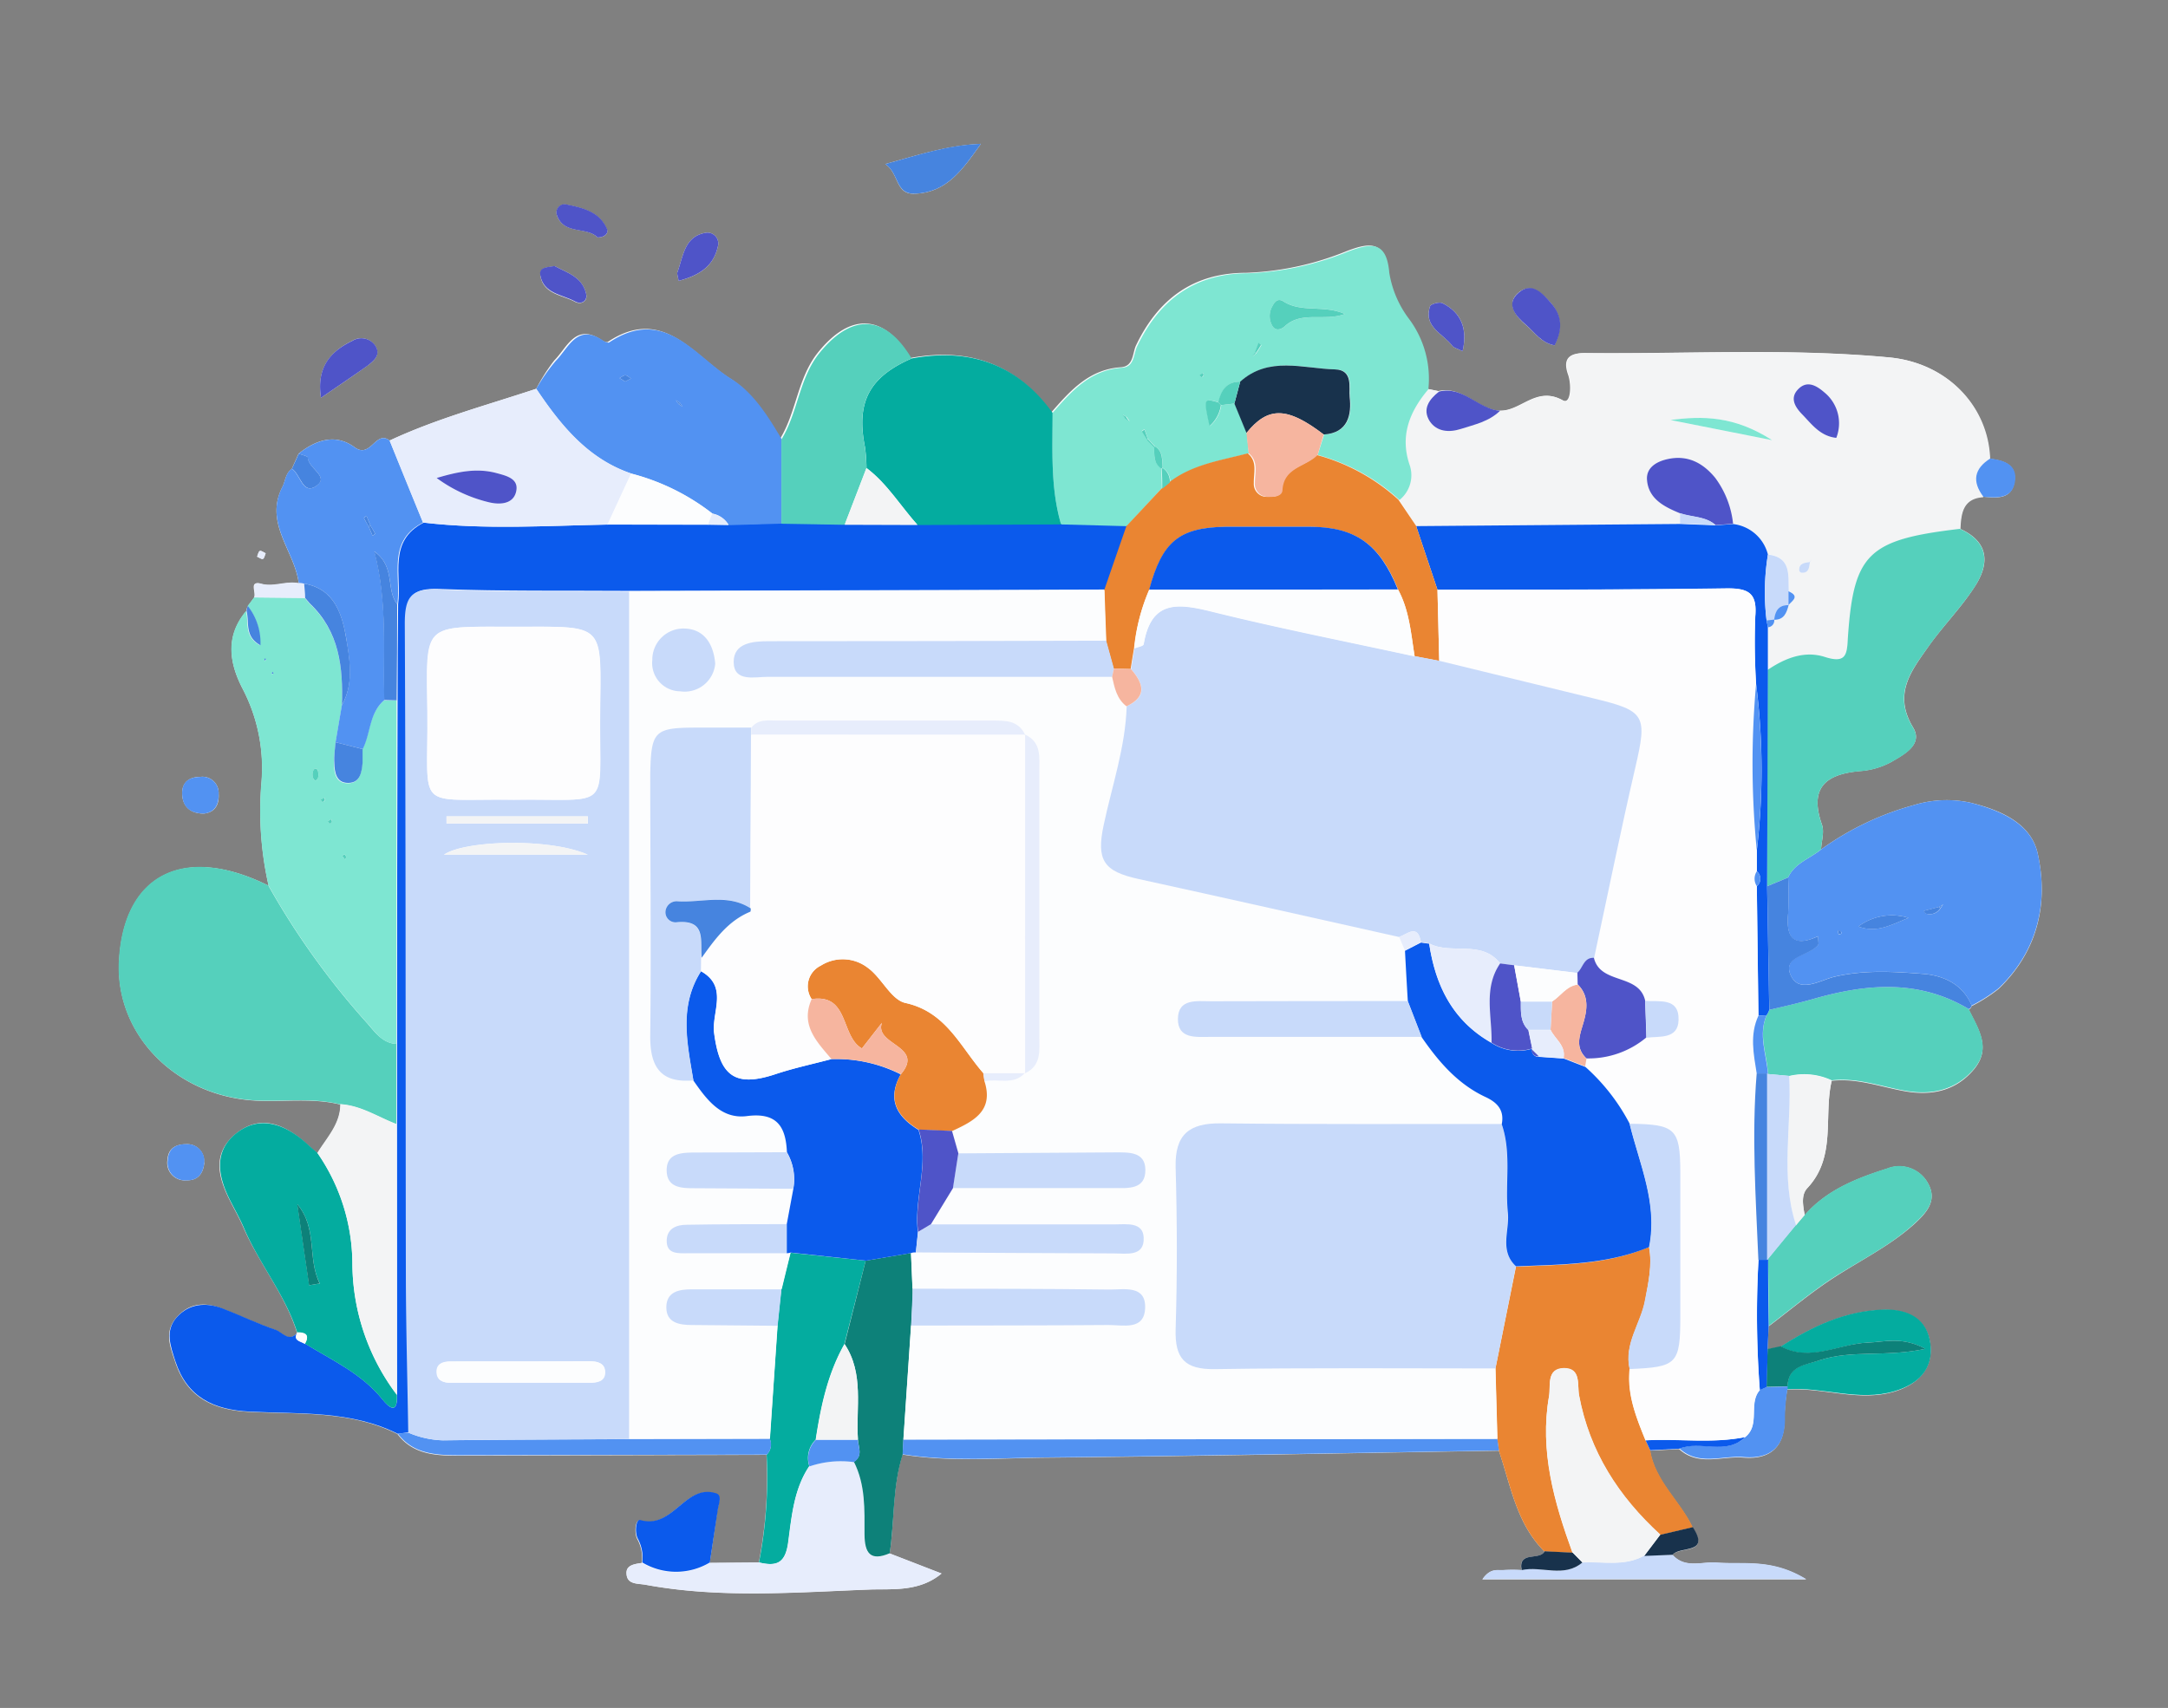 <svg id="Capa_1" data-name="Capa 1" xmlns="http://www.w3.org/2000/svg" viewBox="0 0 283 223"><rect x="0" y="0" width="283" height="223" fill="#808080" stroke="none"/><defs><style>.cls-1{fill:#fdfdfe;}.cls-2{fill:#f3f4f5;}.cls-3{fill:#0b5aec;}.cls-4{fill:#7ee6d2;}.cls-5{fill:#55d0bc;}.cls-6{fill:#5292f2;}.cls-7{fill:#ea8532;}.cls-8{fill:#04ac9f;}.cls-9{fill:#e7edfc;}.cls-10{fill:#0d8179;}.cls-11{fill:#4684df;}.cls-12{fill:#c8dafa;}.cls-13{fill:#4f54c8;}.cls-14{fill:#18324c;}.cls-15{fill:#fcfdfe;}.cls-16{fill:#f6b59f;}</style></defs><title>Img-choose</title><path class="cls-1" d="M230.73,176.17c.05-1,.09-2,.14-3,2.85-2.15,5.6-4.48,8.6-6.41,3.53-2.29,7.35-4.16,10.47-7,1.51-1.39,3-3,1.72-5.27a4.26,4.26,0,0,0-5.31-1.91c-4,1.27-7.9,2.79-10.78,6.09-.2-1.22-.51-2.61.36-3.55,3.82-4.09,2.08-9.37,3.17-14,3.35-.39,6.47.83,9.68,1.38,3.48.59,6.58-.11,8.89-2.88s.55-5.28-.68-7.8a.75.75,0,0,0,.38-.46,21,21,0,0,0,3.51-2.24C266,124.2,267.42,118,266,111.47c-.87-4-4.89-5.71-8.76-6.66a14.61,14.61,0,0,0-7.39.3,37.78,37.78,0,0,0-12.14,5.8c.06-1.09.45-2.29.12-3.24-1.7-4.83.5-6.61,5-7a10.06,10.06,0,0,0,4-1.16c1.7-1,4.24-2.29,2.89-4.54-2.64-4.39-.2-7.4,2-10.55,1.89-2.67,4.22-5,6-7.75,2-3,2-5.89-1.89-7.64.13-2,.34-4,3-4.18,1.74.16,3.73.41,4.11-1.89s-1.38-2.84-3.23-3.06c-.22-6.77-5.48-12.52-13.13-13.24-13.19-1.24-26.44-.42-39.66-.57-2,0-3,.65-2.23,2.84.46,1.31.37,3.95-.72,3.34-3.44-1.94-5.47,1.46-8.24,1.34s-4.8-3.27-8-2.55l-1.45-.29a13.05,13.05,0,0,0-2.55-9.23,13.58,13.58,0,0,1-2.55-6c-.4-4.15-2.38-3.89-5.35-2.77a38.16,38.16,0,0,1-13.18,2.85c-6.84,0-11.44,3.4-14.34,9.44-.5,1-.29,2.78-2,2.89-4.16.28-6.61,3.07-9.08,5.89-4.59-6.36-10.81-8.5-18.39-7.1-3.42-5.72-7.76-6-12-.8-2.73,3.34-2.84,7.78-5,11.33-1.76-3-3.69-6.07-6.56-7.86-4.78-3-8.75-9.55-15.94-4.77-.15.1-.58-.08-.81-.24-3.4-2.3-4.51,1-6.16,2.64A23.93,23.93,0,0,0,70,50.76C63.55,52.9,57,54.65,50.86,57.52c-1.82-1.42-2.46,2.41-4.55.89-2.51-1.84-5.05-1-7.33.82l-.9,2c-.82.59-.82,1.58-1.22,2.36-2.42,4.76,1.62,8.36,2.14,12.58-1.62-.34-3.17.56-4.89.07s-.6,1.18-.94,1.79l-.82,1.11a2.2,2.2,0,0,0-.22.67c-2.72,3.24-2.21,6.72-.47,10.09a22.35,22.35,0,0,1,2.48,12.24,44.15,44.15,0,0,0,.93,13.51c-11-5.48-18.93-1.5-19.52,9.85-.51,9.7,7.59,17.81,18.16,18.22,3.58.14,7.19-.38,10.74.5,0,2.59-1.77,4.35-3,6.37-.46-.4-.93-.8-1.38-1.21-2.78-2.53-6-4-9.23-1.4s-2.36,5.8-.74,8.94c.57,1.11,1.18,2.2,1.68,3.35,2.05,4.73,5.46,8.78,7,13.76-1.1,1.3-1.95-.06-2.82-.37-2.34-.83-4.61-1.87-6.93-2.79s-4.36-.74-6,1.15-.81,3.81-.17,5.77c1.55,4.7,5,6.31,9.71,6.55,6.51.33,13.19-.17,19.31,2.89,2,2.68,5,2.84,8,2.83l40.17-.11a57.64,57.64,0,0,1-1,14.06l-6.41.05c.35-2.29.69-4.59,1-6.88.11-.75.6-1.86-.2-2.13-4.06-1.33-5.64,4.73-9.91,3.48-.59-.17-.76,1.6-.35,2.41a5.16,5.16,0,0,1,.6,3.13c-.92.14-2.11.25-2,1.41.07,1.44,1.46,1.25,2.5,1.44,9.71,1.79,19.51,1,29.25.62,2.87-.11,6.45.35,9.37-2.09l-6.77-2.62c.64-4.3.35-8.71,1.68-12.92,6.23,1,12.5.47,18.74.41,19.7-.19,39.4-.59,59.11-.91,1.55,4.57,2.29,9.51,5.93,13.14-.61,1.28-3.45-.13-3,2.46a20.12,20.12,0,0,0-2.33,0c-.75.09-1.69-.35-2.76,1.2h42.25c-4.53-2.77-8.2-1.89-11.7-2.18-1.94-.15-4.09.8-5.74-1,.9-1.17,5,0,2.63-3.57-1.64-3.47-4.91-6-5.56-10.06l3.8-.2c2.53,2.3,5.59.88,8.39,1.11,3.62.3,5.47-1.5,5.37-5.24a26.23,26.23,0,0,1,.35-3.63c4.67-.34,9.3,1.65,14,.25,3-.91,5.05-2.91,4.69-6.12s-2.85-4.63-6.09-4.54c-5,.15-9.34,2.18-13.46,4.83ZM115.56,21.42c1.85,1.26,1.28,4,3.86,3.87,4.16-.15,6.22-3.12,8.62-6.51C123.56,19,119.94,20.22,115.56,21.42ZM41.9,51.94c2.19-1.51,4.11-2.79,6-4.15.9-.64,1.86-1.44,1.06-2.69a2.22,2.22,0,0,0-3-.59C43.14,45.88,41.28,48,41.9,51.94Zm161-6.85c1-2,1-3.81-.44-5.51-1.13-1.3-2.64-2.75-4.27-1.35s-.34,3.06,1,4.2C200.34,43.41,201.21,44.79,202.94,45.09ZM88.58,36.67c2.53-.65,4.52-1.78,5.12-4.46a1.42,1.42,0,0,0-1.51-1.83c-2.86.44-3,3.07-3.76,5.16C88.35,35.75,88.49,36.05,88.58,36.67ZM26.63,106.22c1.45-.16,2-1.18,1.91-2.58a2.12,2.12,0,0,0-2.44-2.2c-1.43,0-2.4.76-2.32,2.29S24.82,106.25,26.63,106.22Zm0,45.56a2.18,2.18,0,0,0-2.25-2.39c-1.4,0-2.43.5-2.52,2.05a2.29,2.29,0,0,0,2.46,2.67C25.86,154.15,26.54,153.2,26.67,151.78ZM78,31c.9,0,1.47-.48,1.22-1.07-.95-2.26-3.15-2.78-5.25-3.21a1.07,1.07,0,0,0-1.25,1.44C73.62,30.67,76.56,29.54,78,31Zm-5.6,3.75c-1,.16-2,.16-1.87,1.22.41,2.46,2.84,2.53,4.52,3.43.81.43,1.69-.07,1.47-1C76,36.1,73.93,35.58,72.39,34.73ZM190.92,45.86c.66-2.91-.12-5-2.63-6.28-.4-.2-1.52.11-1.62.41-.9,2.73,1.74,3.58,2.94,5.2C189.77,45.4,190.14,45.47,190.92,45.86ZM33.56,72.68c.26.11.58.37.76.29s.24-.47.36-.73c-.26-.12-.58-.38-.76-.3S33.67,72.42,33.56,72.68Z"/><path class="cls-2" d="M195.81,53.63c2.77.12,4.8-3.28,8.24-1.34,1.09.61,1.18-2,.72-3.34-.76-2.19.24-2.87,2.23-2.84,13.22.15,26.47-.67,39.66.57,7.65.72,12.91,6.47,13.13,13.24q-3.17,2-.88,5c-2.7.17-2.91,2.14-3,4.18C243.82,70.5,242,72.28,241.24,83.46c-.14,2.13-.51,3.12-3,2.31s-5.2.16-7.47,1.7c0-1.85,0-3.71,0-5.56a.88.88,0,0,0,.84-1l0,0c1.3,0,1.63-.91,1.89-1.91l0,0c.48-.59,1.49-1.17,0-1.8-.11-2.06.39-4.47-2.73-4.82a5.31,5.31,0,0,0-4.54-4,12.2,12.2,0,0,0-2.34-6c-1.59-1.93-3.57-3-6.15-2.45-1.49.31-2.86,1.12-2.75,2.7.18,2.5,2.24,3.54,4.32,4.39v1.36l-34.45.28-2.22-3.42a4.14,4.14,0,0,0,1.32-4.6c-1.29-3.79,0-7,2.45-9.85l1.45.29c-1.31,1-2.26,2.3-1.22,3.88.93,1.42,2.52,1.54,4.08,1C192.5,55.43,194.39,55,195.81,53.63Zm40.48,19.74c-.66.15-1.49.08-1.43,1.12a.42.42,0,0,0,.29.29c1,0,1-.75,1.12-1.43l.22-.35Zm3.41-16.2a5.2,5.2,0,0,0-1.56-5.94c-.93-.8-2.15-1.61-3.34-.49s-.58,2.32.37,3.28C236.45,55.32,237.55,56.94,239.7,57.17Zm-8.38.3c-4.91-3.16-9-3.19-13.26-2.63Z"/><path class="cls-3" d="M51.92,187.2c-6.12-3.06-12.8-2.56-19.31-2.89-4.7-.24-8.16-1.85-9.71-6.55-.64-2-1.41-4,.17-5.77s3.78-2,6-1.15,4.59,2,6.93,2.79c.87.31,1.72,1.67,2.82.37l0-.05c-.59,1.13.44,1.15,1,1.48,3.54,2.17,7.38,3.9,10.09,7.26.8,1,2,2.14,1.92-.57q0-17.67,0-35.34c0-3.5,0-7,0-10.49q0-22.42.07-44.85,0-6.28.07-12.55c.5-3.75-1.38-8.25,3.35-10.66,8,.94,16,.41,24.07.26l13.13,0,2.69,0,6.86-.19,8.29.14,9.52,0,18.73-.07,8.57.23q-1.46,4.18-2.9,8.37l-62.06.18c-8.29-.06-16.58.07-24.86-.25-3.61-.14-4.4,1-4.38,4.47.16,28.48.09,57,.14,85.45,0,6.72.21,13.45.31,20.17Z"/><path class="cls-4" d="M147.08,68.7l-8.57-.23c-1.4-4.78-1.12-9.69-1.11-14.57,2.47-2.82,4.92-5.61,9.08-5.89,1.66-.11,1.45-1.85,2-2.89,2.9-6,7.5-9.4,14.34-9.44A38.16,38.16,0,0,0,176,32.83c3-1.12,5-1.38,5.35,2.77a13.58,13.58,0,0,0,2.55,6,13.05,13.05,0,0,1,2.55,9.23c-2.44,2.88-3.74,6.06-2.45,9.85a4.14,4.14,0,0,1-1.32,4.6A25.69,25.69,0,0,0,172,59.4l.84-2.67c3.21-.19,3.65-2.61,3.39-4.9-.14-1.17.51-3.53-1.91-3.6-4.2-.11-8.63-1.77-12.38,1.6-1.81,0-2.52,1.15-2.87,2.69-1.92-.52-1.92-.52-1.14,3.11a4.45,4.45,0,0,0,1.49-2.74l1.76-.2,1.58,3.84.25,2.66c-3.54.93-7.24,1.44-10.25,3.78a2.16,2.16,0,0,0-1-1.9c-.07-1,.1-2.13-1-2.79l-.93-1-.44-1.25c-.12.09-.36.25-.35.26.22.37.46.73.7,1.08l.93.94c0,1-.13,2.13.93,2.83l.07,2.6Zm0-14.24-.52-.35.35.52.55.36Zm16.89-8.31c.24-.36.48-.72.69-1.09a3.22,3.22,0,0,0-.34-.27c-.16.42-.31.83-.46,1.25l-.38.49ZM175.55,41c-2.72-1.24-5.66-.14-8-1.64-.74-.48-1.16.06-1.43.58a2.55,2.55,0,0,0,0,2.65c.46.7,1.19.39,1.61,0C169.93,40.57,172.82,42,175.55,41ZM156.8,49.27c.1-.06.27-.1.3-.19s0-.26,0-.4l-.48.27Z"/><path class="cls-5" d="M51.73,136.29c0,3.5,0,7,0,10.49-2.42-.93-4.63-2.43-7.32-2.59-3.55-.88-7.16-.36-10.74-.5-10.57-.41-18.67-8.52-18.16-18.22.59-11.35,8.47-15.33,19.52-9.85a100.91,100.91,0,0,0,13,18.09C49,134.83,50,136.22,51.73,136.29Z"/><path class="cls-4" d="M51.73,136.29c-1.78-.07-2.69-1.46-3.68-2.58a100.91,100.91,0,0,1-13-18.09,44.15,44.15,0,0,1-.93-13.51,22.35,22.35,0,0,0-2.48-12.24c-1.74-3.37-2.25-6.85.47-10.09.4,1.45-.31,3.3,1.82,4.47a7.82,7.82,0,0,0-1.6-5.14L33.17,78l6.66.07-.06,0,.67.77c3.86,3.64,4.36,8.35,4.19,13.27l-.83,4.85c-.07.9-.22,1.8-.2,2.7,0,1.23.22,2.62,1.81,2.61s1.76-1.38,1.88-2.61c.05-.6,0-1.2,0-1.81,1.06-2.08.87-4.71,2.83-6.4l1.64,0Q51.77,113.87,51.73,136.29ZM41.52,101.57a2.7,2.7,0,0,0,0-.9c-.15-.44-.48-.44-.64,0a1.39,1.39,0,0,0,0,.9C41,102,41.3,102,41.52,101.57Zm3.69,10.31c-.08-.1-.13-.26-.23-.3s-.2.1-.31.16l.38.5ZM43,107.55c.11-.06.28-.1.32-.2s0-.26-.05-.4l-.49.27Zm-.94-2.81c.11-.06.28-.1.32-.2s0-.27,0-.4l-.49.26Zm-6.47-17-.16.24.25,0Zm-1-1.41.16-.27-.25,0Z"/><path class="cls-6" d="M237.71,110.91a37.78,37.78,0,0,1,12.14-5.8,14.61,14.61,0,0,1,7.39-.3c3.87,1,7.89,2.68,8.76,6.66,1.42,6.49-.05,12.73-5.12,17.58a21,21,0,0,1-3.51,2.24c-1.17-2.82-3.71-3.93-6.32-4.14-3.84-.3-7.7-.54-11.59.37-1.79.42-4.58,2.23-5.69-.14-1.2-2.57,2.4-2.59,3.55-4,.13-.16,0-.52,0-1.15-3.32,1.58-4.21.11-3.91-3a45.49,45.49,0,0,0,0-4.67C234.27,112.68,236.25,112.11,237.71,110.91Zm15.42,7.5-2,.52c.09.12.15.32.27.35a1.63,1.63,0,0,0,1.92-.72l.33-.48Zm-4,1.43a7.31,7.31,0,0,0-6.55,1.13C245,121.82,246.69,120.83,249.12,119.84Zm-8.77,2.06c0-.11,0-.26-.08-.31a.92.92,0,0,0-.38-.08l.1.53Z"/><path class="cls-5" d="M237.71,110.91c-1.46,1.2-3.44,1.77-4.3,3.66l-2.74,1.14.06-28.24c2.27-1.54,4.81-2.55,7.47-1.7s2.9-.18,3-2.31c.74-11.18,2.58-13,14.63-14.41,3.87,1.75,3.86,4.63,1.89,7.64-1.79,2.73-4.12,5.08-6,7.75-2.24,3.15-4.68,6.16-2,10.55,1.35,2.25-1.19,3.58-2.89,4.54a10.06,10.06,0,0,1-4,1.16c-4.5.37-6.7,2.15-5,7C238.16,108.62,237.77,109.82,237.71,110.91Z"/><path class="cls-7" d="M215.41,189.35c.65,4,3.92,6.59,5.56,10.06l-4.25,1c-5.43-5-9.24-10.85-10.6-18.19-.25-1.38.33-3.6-2-3.55s-1.68,2.29-1.92,3.65c-1.25,7.12.66,13.82,3.06,20.42l-3.67-.18c-3.64-3.63-4.38-8.57-5.93-13.14l-.21-1.51c-.08-3.07-.17-6.13-.25-9.2l2.69-13.33c5.88-.25,11.8-.19,17.36-2.57.45,2.36-.08,4.64-.5,7-.56,3-2.8,5.69-2,9-.35,3.34.86,6.32,2.08,9.31Z"/><path class="cls-6" d="M102,68.37l-6.86.2A3.12,3.12,0,0,0,93,67.06a29.07,29.07,0,0,0-10.6-5.23C76.68,59.89,73.16,55.5,70,50.76a23.93,23.93,0,0,1,2.56-3.66c1.65-1.65,2.76-4.94,6.16-2.64.23.16.66.34.81.24,7.19-4.78,11.16,1.79,15.94,4.77,2.87,1.79,4.8,4.88,6.56,7.86Q102,62.85,102,68.37ZM88.75,52.58l-.52-.33.35.5.52.35Zm-7.14-2.76.75-.4c-.24-.15-.48-.41-.72-.42s-.51.23-.77.36Z"/><path class="cls-8" d="M137.4,53.9c0,4.88-.29,9.79,1.11,14.57l-18.73.08c-2.22-2.49-4-5.4-6.67-7.44a20.82,20.82,0,0,0-.2-2.75c-1.17-5.83.55-9.14,6.1-11.56C126.59,45.4,132.81,47.54,137.4,53.9Z"/><path class="cls-6" d="M43.8,96.91c.28-1.62.55-3.24.83-4.85,1.57-2.77,1-5.87.58-8.63-.53-3.06-1.45-6.54-5.51-7.23a4.14,4.14,0,0,0-.7-.06c-.52-4.22-4.56-7.82-2.14-12.58.4-.78.4-1.77,1.22-2.36,1.16.72,1.41,3.57,3.27,2.19,1.64-1.21-1.13-2.25-1.18-3.66,0-.18-.78-.33-1.19-.5,2.28-1.8,4.82-2.66,7.33-.82,2.09,1.52,2.73-2.31,4.55-.89q2.19,5.35,4.36,10.71c-4.73,2.41-2.85,6.91-3.35,10.66-1.54-1.86-.18-4.84-3-6.89,1.78,6.75,1.1,13.09,1.31,19.4-2,1.69-1.77,4.32-2.83,6.4Zm4.33-28.15.51,1.2c.12-.1.34-.25.33-.28-.19-.37-.42-.73-.63-1.09l-.5-1.24c-.11.1-.35.25-.33.28C47.69,68,47.92,68.39,48.13,68.76Z"/><path class="cls-8" d="M51.81,182.12c.12,2.71-1.12,1.55-1.92.57-2.71-3.36-6.55-5.09-10.09-7.26.67-1.18.07-1.49-1-1.48l0,.05c-1.58-5-5-9-7-13.76-.5-1.15-1.11-2.24-1.68-3.35-1.62-3.14-2.36-6.49.74-8.94s6.45-1.13,9.23,1.4c.45.41.92.81,1.38,1.21A25.57,25.57,0,0,1,46,165,28.61,28.61,0,0,0,51.81,182.12Zm-13-24.92q.78,5.31,1.55,10.61l1.39-.23C40.08,164.24,41.5,160.43,38.79,157.2Z"/><path class="cls-9" d="M55.22,68.23Q53,62.87,50.86,57.52C57,54.65,63.55,52.9,70,50.76c3.21,4.74,6.73,9.13,12.42,11.07q-1.55,3.33-3.08,6.66C71.26,68.64,63.24,69.17,55.22,68.23ZM57,62.41a19,19,0,0,0,6.79,3.16c1.42.35,3.14.27,3.56-1.29.48-1.79-1.24-2.16-2.61-2.53C62.28,61.1,59.88,61.56,57,62.41Z"/><path class="cls-5" d="M257,131.75c1.23,2.52,3,5.07.68,7.8s-5.41,3.47-8.89,2.88c-3.21-.55-6.33-1.77-9.68-1.38a8.49,8.49,0,0,0-5.55-.57l-2.77-.25c-.14-2.56-1.29-5.1-.18-7.68a2.7,2.7,0,0,0,.35-.7c2-.48,3.91-.9,5.84-1.45C243.69,128.43,250.49,127.86,257,131.75Z"/><path class="cls-8" d="M99.07,204a57.64,57.64,0,0,0,1-14.06,1.86,1.86,0,0,0,.41-2.06q.51-7.38,1-14.76l.5-4.7q.58-2.43,1.19-4.86L113,164.6l-2.78,10.89c-2.19,3.88-3.09,8.15-3.75,12.49a3.33,3.33,0,0,0-.83,3.43c-2,3-2.3,6.52-2.75,9.85C102.54,204.13,101.38,204.54,99.07,204Z"/><path class="cls-5" d="M119,46.8c-5.55,2.42-7.27,5.73-6.1,11.56a20.82,20.82,0,0,1,.2,2.75l-2.85,7.41L102,68.38q0-5.53,0-11c2.18-3.55,2.29-8,5-11.33C111.25,40.83,115.59,41.08,119,46.8Z"/><path class="cls-9" d="M99.07,204c2.31.56,3.47.15,3.85-2.72.45-3.33.7-6.89,2.75-9.85a12.64,12.64,0,0,1,5.79-.56c1.53,3,1.38,6.28,1.39,9.49,0,2.5.77,3.54,3.29,2.46l6.77,2.62c-2.92,2.44-6.5,2-9.37,2.09-9.74.36-19.54,1.17-29.25-.62-1-.19-2.43,0-2.5-1.44-.06-1.16,1.13-1.27,2-1.41a8.59,8.59,0,0,0,8.82,0Z"/><path class="cls-10" d="M116.14,202.8c-2.52,1.08-3.27,0-3.29-2.46,0-3.21.14-6.48-1.39-9.49,1.22-.78.58-1.89.53-2.9-.28-4.2.83-8.58-1.74-12.46Q111.63,170,113,164.6l5.92-1c.07,1.56.13,3.11.2,4.67s-.13,3.2-.19,4.81l-1,14.89-.09,1.92C116.49,194.09,116.78,198.5,116.14,202.8Z"/><path class="cls-2" d="M51.81,182.12A28.61,28.61,0,0,1,46,165a25.57,25.57,0,0,0-4.58-14.47c1.22-2,3-3.78,3-6.37,2.69.16,4.9,1.66,7.32,2.59Q51.79,164.45,51.81,182.12Z"/><path class="cls-5" d="M235.57,158.63c2.88-3.3,6.8-4.82,10.78-6.09a4.26,4.26,0,0,1,5.31,1.91c1.3,2.29-.21,3.88-1.72,5.27-3.12,2.88-6.94,4.75-10.47,7-3,1.93-5.75,4.26-8.6,6.41q0-4.41-.07-8.8c1.21-1.48,2.43-3,3.64-4.42Z"/><path class="cls-6" d="M117.82,189.88l.09-1.92,77.55-.09.21,1.51c-19.71.32-39.41.72-59.11.91C130.32,190.35,124.05,190.87,117.82,189.88Z"/><path class="cls-8" d="M232.45,175.81c4.12-2.65,8.45-4.68,13.46-4.83,3.24-.09,5.71,1.23,6.09,4.54s-1.65,5.21-4.69,6.12c-4.69,1.4-9.32-.59-14-.25V181c.14-2.74,2.26-2.76,4.23-3.41,4.19-1.37,8.66-.37,13.78-1.48-3.08-1.66-5.3-.89-7.57-.81C240,175.49,236.3,177.9,232.45,175.81Z"/><path class="cls-11" d="M257,131.75c-6.5-3.89-13.3-3.32-20.2-1.35-1.93.55-3.89,1-5.84,1.45q-.15-8.07-.28-16.14l2.74-1.14a45.49,45.49,0,0,1,0,4.67c-.3,3.06.59,4.53,3.91,3,0,.63.11,1,0,1.15-1.15,1.45-4.75,1.47-3.55,4,1.11,2.37,3.9.56,5.69.14,3.89-.91,7.75-.67,11.59-.37,2.61.21,5.15,1.32,6.32,4.14A.75.75,0,0,1,257,131.75Z"/><path class="cls-12" d="M218.34,203c1.65,1.82,3.8.87,5.74,1,3.5.29,7.17-.59,11.7,2.18H193.53c1.07-1.55,2-1.11,2.76-1.2a20.12,20.12,0,0,1,2.33,0c2.62-.55,5.51,1.1,7.94-1,2.71-.15,5.51.55,8.07-.89Z"/><path class="cls-6" d="M100.5,187.86a1.86,1.86,0,0,1-.41,2.06L59.92,190c-3,0-6-.15-8-2.83l1.41-.11a12.35,12.35,0,0,0,4.51,1c8.11-.1,16.22-.11,24.32-.16Z"/><path class="cls-3" d="M92.66,204a8.59,8.59,0,0,1-8.82,0,5.16,5.16,0,0,0-.6-3.13c-.41-.81-.24-2.58.35-2.41,4.27,1.25,5.85-4.81,9.91-3.48.8.27.31,1.38.2,2.13C93.35,199.44,93,201.74,92.66,204Z"/><path class="cls-2" d="M235.57,158.63,234.44,160c-2.09-6.41-.52-13-.89-19.47a8.49,8.49,0,0,1,5.55.57c-1.09,4.66.65,9.94-3.17,14C235.06,156,235.37,157.41,235.57,158.63Z"/><path class="cls-6" d="M233.32,181.39A26.23,26.23,0,0,0,233,185c.1,3.74-1.75,5.54-5.37,5.24-2.8-.23-5.86,1.19-8.39-1.11,2.76-1.13,6.07.94,8.59-1.51,2-1.61.35-4.39,1.92-6.15l.88-.38,2.73-.07Z"/><path class="cls-11" d="M115.56,21.42c4.38-1.2,8-2.47,12.48-2.64-2.4,3.39-4.46,6.36-8.62,6.51C116.84,25.38,117.41,22.68,115.56,21.42Z"/><path class="cls-10" d="M233.33,181l-2.73.07c0-1.65.09-3.29.13-4.94l1.72-.36c3.85,2.09,7.55-.32,11.32-.47,2.27-.08,4.49-.85,7.57.81-5.12,1.11-9.59.11-13.78,1.48C235.59,178.28,233.47,178.3,233.33,181Z"/><path class="cls-13" d="M195.81,53.63c-1.42,1.4-3.31,1.8-5.1,2.37-1.56.5-3.15.38-4.08-1-1-1.58-.09-2.86,1.22-3.88C191,50.36,193,53.43,195.81,53.63Z"/><path class="cls-13" d="M41.9,51.94c-.62-4,1.24-6.06,4.08-7.43a2.22,2.22,0,0,1,3,.59c.8,1.25-.16,2-1.06,2.69C46,49.15,44.09,50.43,41.9,51.94Z"/><path class="cls-13" d="M202.94,45.09c-1.73-.3-2.6-1.68-3.73-2.66-1.32-1.14-2.75-2.67-1-4.2s3.14.05,4.27,1.35C204,41.28,203.94,43.14,202.94,45.09Z"/><path class="cls-13" d="M88.58,36.67c-.09-.62-.23-.92-.15-1.13.76-2.09.9-4.72,3.76-5.16a1.42,1.42,0,0,1,1.51,1.83C93.1,34.89,91.11,36,88.58,36.67Z"/><path class="cls-6" d="M258.91,64.87q-2.28-3,.88-5c1.85.22,3.61.81,3.23,3.06S260.65,65,258.91,64.87Z"/><path class="cls-6" d="M26.63,106.22c-1.81,0-2.77-.84-2.85-2.49s.89-2.26,2.32-2.29a2.12,2.12,0,0,1,2.44,2.2C28.59,105,28.08,106.06,26.63,106.22Z"/><path class="cls-6" d="M26.67,151.78c-.13,1.42-.81,2.37-2.31,2.33a2.29,2.29,0,0,1-2.46-2.67c.09-1.55,1.12-2.1,2.52-2.05A2.18,2.18,0,0,1,26.67,151.78Z"/><path class="cls-13" d="M78,31c-1.43-1.44-4.37-.31-5.28-2.84A1.07,1.07,0,0,1,74,26.7c2.1.43,4.3.95,5.25,3.21C79.46,30.5,78.89,31,78,31Z"/><path class="cls-13" d="M72.39,34.73c1.54.85,3.6,1.37,4.12,3.61.22,1-.66,1.47-1.47,1-1.68-.9-4.11-1-4.52-3.43C70.34,34.89,71.37,34.89,72.39,34.73Z"/><path class="cls-14" d="M218.34,203l-3.71.15,2.09-2.76,4.25-1C223.33,203,219.24,201.81,218.34,203Z"/><path class="cls-13" d="M190.92,45.86c-.78-.39-1.15-.46-1.31-.67-1.2-1.62-3.84-2.47-2.94-5.2.1-.3,1.22-.61,1.62-.41C190.8,40.84,191.58,43,190.92,45.86Z"/><path class="cls-14" d="M206.56,204c-2.43,2.06-5.32.41-7.94,1-.47-2.59,2.37-1.18,3-2.46l3.67.18Z"/><path class="cls-3" d="M230.73,176.17c0,1.65-.09,3.29-.13,4.94l-.88.38a130.49,130.49,0,0,1-.17-17h1.14l.11-.11q0,4.4.07,8.8C230.82,174.17,230.78,175.17,230.73,176.17Z"/><path class="cls-9" d="M39,76.14a4.14,4.14,0,0,1,.7.06c0,.62.08,1.25.13,1.87L33.17,78c.34-.61-.63-2.23.94-1.79S37.38,75.8,39,76.14Z"/><path class="cls-3" d="M227.8,187.64c-2.52,2.45-5.83.38-8.59,1.51l-3.8.2-.6-1.29C219.14,187.82,223.5,188.5,227.8,187.64Z"/><path class="cls-11" d="M39,59.23c.41.17,1.18.32,1.19.5,0,1.41,2.82,2.45,1.18,3.66-1.86,1.38-2.11-1.47-3.27-2.19Z"/><path class="cls-11" d="M32.35,79.11A7.82,7.82,0,0,1,34,84.25c-2.13-1.17-1.42-3-1.82-4.47A2.2,2.2,0,0,1,32.35,79.11Z"/><path class="cls-9" d="M33.56,72.68c.11-.26.17-.67.36-.74s.5.18.76.3c-.12.26-.17.66-.36.73S33.82,72.79,33.56,72.68Z"/><path class="cls-3" d="M230.67,115.71q.14,8.07.28,16.14a2.7,2.7,0,0,1-.35.7l-1.06.06-.21-16.91a1.26,1.26,0,0,0,0-1.94V111a89.1,89.1,0,0,0-.09-21.65,87.37,87.37,0,0,1-.11-8.86c.25-2.94-.78-3.69-3.63-3.65-12.62.18-25.23.14-37.85.18l-2.79-8.33,34.45-.28,4.64.18,2.29-.17a5.31,5.31,0,0,1,4.54,4A30.52,30.52,0,0,0,230.6,81l.17.91c0,1.85,0,3.71,0,5.56Z"/><path class="cls-7" d="M184.85,68.66,187.64,77c.08,3.09.15,6.19.23,9.29l-3.21-.61c-.48-3-.69-6-2.16-8.71-2.41-5.94-5.52-8.15-11.61-8.19-3.6,0-7.2,0-10.79,0-6.16.09-8.36,1.91-10.07,8.23a25.17,25.17,0,0,0-2,7.63c-.15.9-.3,1.81-.44,2.71l-2.23-.06-1-3.63c-.08-2.2-.16-4.39-.23-6.59q1.44-4.18,2.9-8.37l4.59-4.91,1-.82c3-2.34,6.71-2.85,10.25-3.78,1.31,1.08.76,2.54.8,3.88a1.67,1.67,0,0,0,1.69,1.8c.79,0,1.86,0,1.91-.87.16-3,3.1-3,4.59-4.6a25.69,25.69,0,0,1,10.68,5.84Z"/><path class="cls-13" d="M226.23,68.39l-2.29.17c-1.33-1.16-3.09-1-4.63-1.54-2.08-.85-4.14-1.89-4.32-4.39-.11-1.58,1.26-2.39,2.75-2.7,2.58-.55,4.56.52,6.15,2.45A12.2,12.2,0,0,1,226.23,68.39Z"/><path class="cls-13" d="M239.7,57.17c-2.15-.23-3.25-1.85-4.53-3.15-.95-1-1.55-2.15-.37-3.28s2.41-.31,3.34.49A5.2,5.2,0,0,1,239.7,57.17Z"/><path class="cls-4" d="M231.32,57.47l-13.26-2.63C222.29,54.28,226.41,54.31,231.32,57.47Z"/><path class="cls-12" d="M230.6,81a30.52,30.52,0,0,1,.17-8.59c3.12.35,2.62,2.76,2.73,4.82,0,.6,0,1.2,0,1.8l0,0c-1.3,0-1.77.76-1.89,1.91l0,0Z"/><path class="cls-12" d="M219.31,67c1.54.52,3.3.38,4.63,1.54l-4.64-.18C219.3,67.93,219.31,67.47,219.31,67Z"/><path class="cls-12" d="M236.27,73.35c-.13.68-.09,1.48-1.12,1.43a.42.42,0,0,1-.29-.29c-.06-1,.77-1,1.43-1.12Z"/><path class="cls-6" d="M231.59,80.92c.12-1.15.59-1.94,1.89-1.91C233.22,80,232.89,80.94,231.59,80.92Z"/><path class="cls-6" d="M233.46,79c0-.6,0-1.2,0-1.8C235,77.86,233.94,78.44,233.46,79Z"/><path class="cls-12" d="M236.29,73.37l.2-.37-.22.35Z"/><path class="cls-6" d="M230.6,81l1-.1a.88.88,0,0,1-.84,1C230.72,81.61,230.66,81.31,230.6,81Z"/><path class="cls-15" d="M144.18,77.07c.07,2.2.15,4.39.23,6.59q-22,0-44,.07c-2.14,0-4.65.21-4.63,2.71,0,2.66,2.73,1.93,4.45,1.94,15,0,30,0,44.95,0,.32,1.43.6,2.88,1.88,3.85-.15,5.33-1.9,10.35-3,15.49-1,4.6,0,6.05,4.57,7.06,11.35,2.48,22.68,5,34,7.57l.76,1.76q.18,3.3.37,6.6c-8.58,0-17.15,0-25.72,0-1.82,0-4.27-.39-4.29,2.29s2.4,2.35,4.23,2.36q13.8,0,27.59,0c2.21,3.2,4.7,6.11,8.31,7.8,1.58.73,2.5,1.74,2.14,3.57-12.21,0-24.41.06-36.62-.08-4.14,0-6,1.43-5.93,5.75.18,7,.2,14.08,0,21.12-.11,3.84,1.2,5.28,5.13,5.22,12.21-.19,24.41-.08,36.62-.09.08,3.07.17,6.13.25,9.2l-77.55.09,1-14.89c8.57,0,17.15,0,25.72-.07,1.9,0,4.7.69,4.8-2.23s-2.7-2.38-4.61-2.4c-8.58-.08-17.15-.08-25.72-.11-.07-1.56-.13-3.11-.2-4.66.2,0,.4-.06.6-.08,8.61,0,17.23.11,25.84.11,1.61,0,4,.48,3.88-2.07-.09-2.07-2.27-1.71-3.77-1.72-8,0-16,0-24,0l2.87-4.68c7,0,14,0,21,0,1.84,0,4.19.26,4.14-2.43,0-2.33-2.18-2.24-3.9-2.23q-10.26,0-20.51.13c-.28-1-.55-1.94-.83-2.91,2.77-1.28,5.48-2.61,4.24-6.5,1.76-.39,3.78.56,5.3-1.05,2.17-1,1.86-3,1.86-4.84q0-17.26,0-34.53c0-1.85.31-3.83-1.86-4.85-.9-1.94-2.63-1.87-4.37-1.87-9.31,0-18.62,0-27.94,0-1.21,0-2.52-.24-3.43.92-2.33,0-4.67,0-7,0-5.66,0-6.11.43-6.13,6.09,0,11.37.09,22.73,0,34.1,0,4.07,1.29,6.29,5.64,5.9,1.69,2.5,3.58,5.09,7,4.66,3.92-.51,5.08,1.38,5.22,4.72l-12.1,0c-1.77,0-3.71.12-3.59,2.51.11,2,1.9,2.14,3.51,2.15l13,.07-.86,4.62c-4.34,0-8.68,0-13,0-1.33,0-2.57.5-2.63,2-.07,1.85,1.45,1.72,2.65,1.72,4.34,0,8.68,0,13,0a2.1,2.1,0,0,0,.5-.09q-.6,2.43-1.19,4.86l-11.66,0c-1.67,0-3.35.29-3.37,2.32S88.65,173,90.32,173l11.19.07q-.51,7.38-1,14.76l-18.34,0q0-55.32,0-110.64ZM93.36,86.66c-.21-2.57-1.43-4.49-3.93-4.59a4.06,4.06,0,0,0-4.28,4.09,3.69,3.69,0,0,0,3.64,4.1A4,4,0,0,0,93.36,86.66Z"/><path class="cls-12" d="M82.12,77.25q0,55.32,0,110.64c-8.1.05-16.21.06-24.32.16a12.35,12.35,0,0,1-4.51-1c-.1-6.72-.29-13.45-.31-20.17-.05-28.49,0-57-.14-85.45,0-3.45.77-4.61,4.38-4.47C65.54,77.32,73.83,77.19,82.12,77.25Zm-15,27.17c12.89-.16,11.12,1.71,11.23-11.11.1-12.15.87-11.48-11.32-11.48-11.95,0-11.36-.62-11.22,11.1C55.92,106.15,53.94,104.26,67.08,104.42Zm1,73.33c-3.12,0-6.23,0-9.35,0-1,0-1.92.32-1.78,1.58.1.94.92,1.19,1.73,1.19q9.1,0,18.22,0c1,0,2-.17,2-1.37s-1-1.42-2-1.43C74.05,177.73,71.09,177.74,68.13,177.75Zm8.6-66.16c-5-2.22-16.05-1.88-18.78,0Zm-18.44-5v.94H76.75l0-.94Z"/><path class="cls-15" d="M79.29,68.49q1.53-3.33,3.08-6.66A29.07,29.07,0,0,1,93,67.06c-.19.49-.37,1-.55,1.46Z"/><path class="cls-2" d="M110.26,68.52l2.85-7.41c2.71,2,4.45,5,6.67,7.44Z"/><path class="cls-11" d="M50.16,91.4c-.21-6.31.47-12.65-1.31-19.4,2.84,2,1.48,5,3,6.89q0,6.27-.07,12.55Z"/><path class="cls-9" d="M92.42,68.52c.18-.48.36-1,.55-1.46a3.12,3.12,0,0,1,2.14,1.51Z"/><path class="cls-1" d="M38.79,174c1.08,0,1.68.3,1,1.48C39.23,175.1,38.2,175.08,38.79,174Z"/><path class="cls-14" d="M161.89,49.83c3.75-3.37,8.18-1.71,12.38-1.6,2.42.07,1.77,2.43,1.91,3.6.26,2.29-.18,4.71-3.39,4.9-4.77-3.64-7.26-3.69-10.08-.2-.52-1.28-1.05-2.56-1.58-3.84Z"/><path class="cls-16" d="M162.71,56.53c2.82-3.49,5.31-3.44,10.08.2L172,59.4c-1.49,1.56-4.43,1.6-4.59,4.6-.05.83-1.12.92-1.91.87a1.67,1.67,0,0,1-1.69-1.8c0-1.34.51-2.8-.8-3.88C162.88,58.31,162.8,57.42,162.71,56.53Z"/><path class="cls-5" d="M175.55,41c-2.73,1-5.62-.44-7.83,1.59-.42.39-1.15.7-1.61,0a2.55,2.55,0,0,1,0-2.65c.27-.52.69-1.06,1.43-.58C169.89,40.87,172.83,39.77,175.55,41Z"/><path class="cls-5" d="M159.37,52.9a4.46,4.46,0,0,1-1.49,2.73C157.1,52,157.1,52,159,52.52A4.26,4.26,0,0,1,159.37,52.9Z"/><path class="cls-5" d="M161.89,49.83l-.76,2.86-1.76.2c-.11-.13-.23-.25-.35-.37C159.37,51,160.08,49.82,161.89,49.83Z"/><path class="cls-5" d="M152.71,63l-1,.82c0-.87,0-1.74-.07-2.6l.14-.12A2.16,2.16,0,0,1,152.71,63Z"/><path class="cls-5" d="M151.6,61.19c-1.06-.7-.92-1.79-.93-2.83l.09-.08c1.08.66.91,1.77,1,2.79Z"/><path class="cls-5" d="M163.82,46l.46-1.25a3.22,3.22,0,0,1,.34.27c-.21.37-.45.73-.69,1.09Z"/><path class="cls-5" d="M156.8,49.27l-.22-.32.48-.27c0,.14.09.29,0,.4S156.9,49.21,156.8,49.27Z"/><path class="cls-5" d="M149.74,57.42c-.24-.35-.48-.71-.7-1.08,0,0,.23-.17.35-.26l.44,1.25Z"/><path class="cls-5" d="M163.93,46.15l-.49.38c.12-.17.25-.33.38-.49Z"/><path class="cls-5" d="M149.83,57.33l.93,1-.09.08-.93-.94Z"/><path class="cls-5" d="M147,54.46l.38.53-.55-.36Z"/><path class="cls-5" d="M146.87,54.63l-.35-.52.52.35Z"/><path class="cls-11" d="M39.83,78.07c0-.62-.09-1.25-.13-1.87,4.06.69,5,4.17,5.51,7.23.47,2.76,1,5.86-.58,8.63.17-4.92-.33-9.63-4.19-13.27L39.77,78Z"/><path class="cls-11" d="M43.8,96.91l3.53.89c0,.61,0,1.21,0,1.81-.12,1.23-.31,2.61-1.88,2.61s-1.78-1.38-1.81-2.61C43.58,98.71,43.73,97.81,43.8,96.91Z"/><path class="cls-5" d="M41.52,101.57c-.22.41-.49.43-.65,0a1.39,1.39,0,0,1,0-.9c.16-.43.49-.43.64,0A2.7,2.7,0,0,1,41.52,101.57Z"/><path class="cls-5" d="M45.21,111.88l-.16.36-.38-.5c.11-.06.24-.19.31-.16S45.13,111.78,45.21,111.88Z"/><path class="cls-5" d="M43,107.55l-.22-.33.49-.27c0,.14.09.29.05.4S43.13,107.49,43,107.55Z"/><path class="cls-5" d="M42.08,104.74l-.22-.34.49-.26c0,.13.09.29,0,.4S42.19,104.68,42.08,104.74Z"/><polygon class="cls-11" points="35.61 87.7 35.7 87.98 35.45 87.94 35.61 87.7"/><polygon class="cls-11" points="34.58 86.29 34.49 85.99 34.74 86.02 34.58 86.29"/><path class="cls-9" d="M39.77,78l.67.77Z"/><path class="cls-11" d="M249.12,119.84c-2.43,1-4.17,2-6.55,1.13A7.31,7.31,0,0,1,249.12,119.84Z"/><path class="cls-11" d="M253.29,118.56a1.63,1.63,0,0,1-1.92.72c-.12,0-.18-.23-.27-.35l2-.52Z"/><path class="cls-11" d="M240.35,121.9,240,122l-.1-.53a.92.92,0,0,1,.38.08C240.33,121.64,240.32,121.79,240.35,121.9Z"/><path class="cls-11" d="M253.13,118.41l.49-.33-.33.48Z"/><path class="cls-1" d="M187.87,86.28c-.08-3.1-.15-6.2-.23-9.29,12.62,0,25.23,0,37.85-.18,2.85,0,3.88.71,3.63,3.65a87.37,87.37,0,0,0,.11,8.86,116,116,0,0,0,.09,21.65v2.79a1.74,1.74,0,0,0,0,1.94l.21,16.91c-1.16,2.48-.63,5-.23,7.54-.67,8.12-.12,16.22.24,24.33a130.49,130.49,0,0,0,.17,17c-1.57,1.76.13,4.54-1.92,6.15-4.3.86-8.66.18-13,.42-1.22-3-2.43-6-2.08-9.31,6.2-.26,6.61-.67,6.62-6.9s0-12.53,0-18.79c0-5.71-.63-6.27-6.63-6.34a26.06,26.06,0,0,0-5.79-7.45c.06-.34.11-.69.17-1a11.74,11.74,0,0,0,7.82-2.74c1.73-.22,4.14.23,4.2-2.32.08-2.95-2.49-2.35-4.36-2.49-.81-3.57-5.85-2.06-6.69-5.58,1.79-8.32,3.48-16.66,5.4-24.95,1.56-6.72,1.3-7.33-5.31-8.93Z"/><path class="cls-12" d="M195.21,178.67c-12.21,0-24.41-.1-36.62.09-3.93.06-5.24-1.38-5.13-5.22.22-7,.2-14.09,0-21.12-.11-4.32,1.79-5.8,5.93-5.75,12.21.14,24.41.07,36.62.08,1.3,3.79.41,7.72.8,11.55.24,2.36-1.15,5,1.07,7Z"/><path class="cls-3" d="M197.9,165.34c-2.22-2.05-.83-4.68-1.07-7-.39-3.83.5-7.76-.8-11.55.36-1.83-.56-2.84-2.14-3.57-3.61-1.69-6.1-4.6-8.31-7.8l-1.81-4.68q-.2-3.3-.37-6.6l2.08-1.07,1.08.15c.82,5.5,3.09,10.1,8.14,12.95a6.31,6.31,0,0,0,5.28.76l0,.13a.85.85,0,0,0,.94.93l3.21.22,2.83,1.1a26.06,26.06,0,0,1,5.79,7.45c1.29,5.28,3.68,10.38,2.55,16.05C209.7,165.15,203.78,165.09,197.9,165.34Z"/><path class="cls-2" d="M206.56,204l-1.29-1.32c-2.4-6.6-4.31-13.3-3.06-20.42.24-1.36-.36-3.61,1.92-3.65s1.74,2.17,2,3.55c1.36,7.34,5.17,13.23,10.6,18.19l-2.09,2.76C212.07,204.57,209.27,203.87,206.56,204Z"/><path class="cls-12" d="M215.26,162.77c1.13-5.67-1.26-10.77-2.55-16.05,6,.07,6.61.63,6.63,6.34,0,6.26,0,12.53,0,18.79s-.42,6.64-6.62,6.9c-.77-3.33,1.47-6,2-9C215.18,167.41,215.71,165.13,215.26,162.77Z"/><path class="cls-11" d="M81.61,49.82l-.74-.46c.26-.13.52-.37.77-.36s.48.27.72.42Z"/><path class="cls-11" d="M88.75,52.58l.35.52-.52-.35Z"/><path class="cls-11" d="M88.58,52.75l-.35-.5.52.33Z"/><path class="cls-11" d="M48.13,68.77c-.21-.38-.44-.75-.62-1.14,0,0,.22-.18.33-.28l.5,1.24Z"/><path class="cls-11" d="M48.34,68.59c.21.36.44.72.63,1.09,0,0-.21.18-.33.28l-.51-1.2Z"/><path class="cls-10" d="M38.79,157.2c2.71,3.23,1.29,7,2.94,10.38l-1.39.23Q39.56,162.5,38.79,157.2Z"/><path class="cls-13" d="M57,62.41c2.85-.85,5.25-1.31,7.74-.66,1.37.37,3.09.74,2.61,2.53-.42,1.56-2.14,1.64-3.56,1.29A19,19,0,0,1,57,62.41Z"/><path class="cls-12" d="M233.55,140.48c.37,6.48-1.2,13.06.89,19.47-1.21,1.47-2.43,2.94-3.64,4.42l-.11.11q0-12.16,0-24.33l.11.08Z"/><path class="cls-6" d="M229.31,140.15c-.4-2.53-.93-5.06.23-7.54l1.06-.06c-1.11,2.58,0,5.12.18,7.68l-.11-.08Z"/><path class="cls-3" d="M119.55,163.52c-.2,0-.4,0-.6.08l-5.92,1-9.83-1.06a2.1,2.1,0,0,1-.5.09c0-1.27,0-2.53,0-3.8l.86-4.62a7,7,0,0,0-.84-4.77c-.14-3.34-1.3-5.23-5.22-4.72-3.37.43-5.26-2.16-7-4.66-.81-4.83-1.92-9.68,1-14.25,3.61,2,1.36,5.37,1.71,8.07.74,5.67,2.76,7.13,8.09,5.34,2.36-.78,4.81-1.3,7.22-1.94a18.69,18.69,0,0,1,9.06,2c-1.82,3.24-.55,5.5,2.31,7.24,1.49,4.46-.64,8.91-.07,13.37Z"/><path class="cls-12" d="M101.51,173.1,90.32,173c-1.67,0-3.36-.3-3.34-2.34s1.7-2.33,3.37-2.32l11.66,0C101.84,170,101.67,171.54,101.51,173.1Z"/><path class="cls-2" d="M110.25,175.49c2.57,3.88,1.46,8.26,1.74,12.46l-5.49,0C107.16,183.64,108.06,179.37,110.25,175.49Z"/><path class="cls-6" d="M106.5,188l5.49,0c.05,1,.69,2.12-.53,2.9a12.64,12.64,0,0,0-5.79.56A3.33,3.33,0,0,1,106.5,188Z"/><path class="cls-12" d="M119.15,168.26c8.57,0,17.14,0,25.72.11,1.91,0,4.71-.59,4.61,2.4s-2.9,2.21-4.8,2.23c-8.57.07-17.15.05-25.72.07C119,171.46,119.08,169.86,119.15,168.26Z"/><path class="cls-11" d="M229.31,140.15h1.36q0,12.16,0,24.33h-1.14C229.19,156.37,228.64,148.27,229.31,140.15Z"/><path class="cls-6" d="M229.32,111a116,116,0,0,1-.09-21.65A89.1,89.1,0,0,1,229.32,111Z"/><path class="cls-6" d="M229.33,115.7a1.74,1.74,0,0,1,0-1.94A1.26,1.26,0,0,1,229.33,115.7Z"/><path class="cls-12" d="M186.56,123.18l-1.08-.15c-.4-2.44-1.73-1.11-2.84-.69-11.33-2.53-22.66-5.09-34-7.57-4.6-1-5.55-2.46-4.57-7.06,1.09-5.14,2.84-10.16,3-15.49,2.8-1.32,2.16-3,.58-4.87.14-.9.29-1.81.44-2.71.42-.18,1.17-.31,1.21-.55,1-5.9,4.6-5.33,9.05-4.22,8.72,2.16,17.55,3.89,26.33,5.8l3.21.61,20.28,4.94c6.61,1.6,6.87,2.21,5.31,8.93-1.92,8.29-3.61,16.63-5.4,24.95-1.34,0-1.42,1.32-2.16,1.94l-8.25-1-1.83-.24C193.38,122.63,189.46,124.71,186.56,123.18Z"/><path class="cls-3" d="M150,77c1.71-6.32,3.91-8.14,10.07-8.23,3.59,0,7.19,0,10.79,0,6.09,0,9.2,2.25,11.61,8.19Z"/><path class="cls-12" d="M145.17,88.37c-15,0-30,0-44.95,0-1.72,0-4.43.72-4.45-1.94,0-2.5,2.49-2.71,4.63-2.71q22,0,44-.07l1,3.63C145.32,87.65,145.25,88,145.17,88.37Z"/><path class="cls-15" d="M150,77,182.5,77c1.47,2.72,1.68,5.74,2.16,8.71-8.78-1.91-17.61-3.64-26.33-5.8-4.45-1.11-8.08-1.68-9.05,4.22,0,.24-.79.37-1.21.55A25.17,25.17,0,0,1,150,77Z"/><path class="cls-16" d="M145.17,88.37c.08-.36.15-.72.23-1.08l2.23.06c1.58,1.83,2.22,3.55-.58,4.87C145.77,91.25,145.49,89.8,145.17,88.37Z"/><path class="cls-12" d="M91.52,126.81c-2.91,4.57-1.8,9.42-1,14.25-4.35.39-5.69-1.83-5.64-5.9.13-11.37,0-22.73,0-34.1C85,95.4,85.4,95,91.06,95c2.34,0,4.68,0,7,0,0,.32,0,.64,0,1Q98,107.27,98,118.61c-3-2-6.31-.74-9.47-.94A1.46,1.46,0,0,0,86.87,119a1.31,1.31,0,0,0,1.46,1.43c3.93-.39,3,2.5,3.24,4.63Z"/><path class="cls-7" d="M119.92,147.49c-2.87-1.74-4.14-4-2.32-7.24,3.15-3.71-3.51-3.79-2.48-6.71l-2.61,3.35c-2.8-1.58-1.63-7.19-6.56-6.44a3,3,0,0,1,1.19-4.37,5.35,5.35,0,0,1,6.15.29c1.82,1.31,3,4.16,4.9,4.58,5.33,1.19,7.15,5.72,10.16,9.15l.16,1.08c1.24,3.89-1.47,5.22-4.24,6.5Z"/><path class="cls-12" d="M183.77,130.7l1.81,4.68q-13.79,0-27.59,0c-1.83,0-4.26.32-4.23-2.36s2.47-2.29,4.29-2.29C166.62,130.7,175.19,130.71,183.77,130.7Z"/><path class="cls-12" d="M125.1,150.59q10.26-.08,20.51-.13c1.72,0,3.86-.1,3.9,2.23.05,2.69-2.3,2.43-4.14,2.43-7,0-14,0-21,0C124.63,153.63,124.86,152.11,125.1,150.59Z"/><path class="cls-12" d="M119.55,163.52c.09-.89.19-1.77.29-2.66l1.68-1c8,0,16,0,24,0,1.5,0,3.68-.35,3.77,1.72.12,2.55-2.27,2.07-3.88,2.07C136.78,163.63,128.16,163.56,119.55,163.52Z"/><path class="cls-9" d="M133.81,95.91c2.17,1,1.86,3,1.86,4.85q0,17.26,0,34.53c0,1.85.31,3.82-1.86,4.84l0,0q0-22.08,0-44.15Z"/><path class="cls-12" d="M102.7,150.44a7,7,0,0,1,.84,4.77l-13-.07c-1.61,0-3.4-.1-3.51-2.15-.12-2.39,1.82-2.5,3.59-2.51Z"/><path class="cls-9" d="M98.08,95.93V95c.91-1.16,2.22-.92,3.43-.92,9.32,0,18.63,0,27.94,0,1.74,0,3.47-.07,4.37,1.87l0,0Z"/><path class="cls-12" d="M102.68,159.83c0,1.27,0,2.53,0,3.8-4.34,0-8.68,0-13,0-1.2,0-2.72.13-2.65-1.72.06-1.54,1.3-2,2.63-2C94,159.83,98.34,159.84,102.68,159.83Z"/><path class="cls-12" d="M93.36,86.66a4,4,0,0,1-4.57,3.6,3.69,3.69,0,0,1-3.64-4.1,4.06,4.06,0,0,1,4.28-4.09C91.93,82.17,93.15,84.09,93.36,86.66Z"/><path class="cls-13" d="M121.52,159.84l-1.68,1c-.57-4.46,1.56-8.91.07-13.37l4.36.19c.28,1,.55,1.94.83,2.91-.24,1.52-.47,3-.71,4.57Z"/><path class="cls-9" d="M128.51,141.18l-.16-1.08h5.43l0,0C132.29,141.74,130.27,140.79,128.51,141.18Z"/><path class="cls-9" d="M182.64,122.34c1.11-.42,2.44-1.75,2.84.69l-2.08,1.07C183.15,123.51,182.9,122.93,182.64,122.34Z"/><path class="cls-1" d="M67.08,104.42c-13.14-.16-11.16,1.73-11.31-11.49C55.63,81.21,55,81.83,67,81.83c12.19,0,11.42-.67,11.32,11.48C78.2,106.13,80,104.26,67.08,104.42Z"/><path class="cls-15" d="M68.13,177.75c3,0,5.92,0,8.88,0,1,0,2,.22,2,1.43s-1.09,1.37-2,1.37q-9.11,0-18.22,0c-.81,0-1.63-.25-1.73-1.19-.14-1.26.8-1.57,1.78-1.58C61.9,177.73,65,177.75,68.13,177.75Z"/><path class="cls-2" d="M76.73,111.59H58C60.68,109.71,71.78,109.37,76.73,111.59Z"/><path class="cls-2" d="M58.29,106.58H76.72l0,.94H58.3Z"/><path class="cls-13" d="M205.9,127c.74-.62.82-2,2.16-1.94.84,3.52,5.88,2,6.69,5.58.05,1.6.11,3.2.16,4.81a11.74,11.74,0,0,1-7.82,2.74c-1.31-1.25-1.05-2.55-.55-4.16.55-1.79,1.09-3.85-.6-5.51C205.93,128.06,205.92,127.55,205.9,127Z"/><path class="cls-16" d="M205.94,128.55c1.69,1.67,1.15,3.73.6,5.52-.5,1.61-.76,2.91.55,4.16-.06.35-.11.7-.17,1l-2.83-1.1c.34-1.64-1.12-2.46-1.69-3.69l.21-3.68C203.73,130.07,204.46,128.76,205.94,128.55Z"/><path class="cls-12" d="M214.91,135.49c0-1.61-.11-3.21-.16-4.81,1.87.14,4.44-.46,4.36,2.49C219.05,135.72,216.64,135.27,214.91,135.49Z"/><path class="cls-9" d="M186.56,123.18c2.9,1.53,6.82-.55,9.26,2.61-2.22,3.25-1,6.86-1.12,10.34C189.65,133.28,187.38,128.68,186.56,123.18Z"/><path class="cls-13" d="M194.7,136.13c.08-3.48-1.1-7.09,1.12-10.34l1.83.24.87,4.75c0,1.32-.08,2.67,1,3.72l.5,2.39A6.31,6.31,0,0,1,194.7,136.13Z"/><path class="cls-9" d="M200,136.89c-.17-.79-.33-1.59-.5-2.39l2.92,0c.57,1.23,2,2.05,1.69,3.69l-3.21-.22-.94-.93Z"/><path class="cls-13" d="M199.94,137l.94.93A.85.85,0,0,1,199.94,137Z"/><path class="cls-1" d="M133.78,140.1h-5.43c-3-3.43-4.83-8-10.16-9.15-1.87-.42-3.08-3.27-4.9-4.58a5.35,5.35,0,0,0-6.15-.29,3,3,0,0,0-1.19,4.37c-1.51,3.4.68,5.57,2.59,7.83-2.41.64-4.86,1.16-7.22,1.94-5.33,1.79-7.35.33-8.09-5.34-.35-2.7,1.9-6-1.71-8.07,0-.59,0-1.17,0-1.76,1.72-2.41,3.44-4.82,6.33-6,.07,0,0-.28.07-.43q.06-11.34.11-22.68l35.69,0Q133.79,118,133.78,140.1Z"/><path class="cls-16" d="M108.54,138.28c-1.91-2.26-4.1-4.43-2.59-7.83,4.93-.75,3.76,4.86,6.56,6.44l2.61-3.35c-1,2.92,5.63,3,2.48,6.71A18.69,18.69,0,0,0,108.54,138.28Z"/><path class="cls-15" d="M198.52,130.78l-.87-4.75,8.25,1c0,.51,0,1,0,1.52-1.48.2-2.21,1.51-3.34,2.24Z"/><path class="cls-11" d="M98,118.61c0,.15,0,.4-.07.43-2.89,1.19-4.61,3.6-6.33,6-.24-2.13.69-5-3.24-4.63A1.31,1.31,0,0,1,86.87,119a1.46,1.46,0,0,1,1.63-1.32C91.66,117.87,95,116.65,98,118.61Z"/><path class="cls-12" d="M198.52,130.78l4.08,0c-.06,1.22-.13,2.45-.2,3.68l-2.92,0C198.44,133.45,198.54,132.1,198.52,130.78Z"/></svg>
